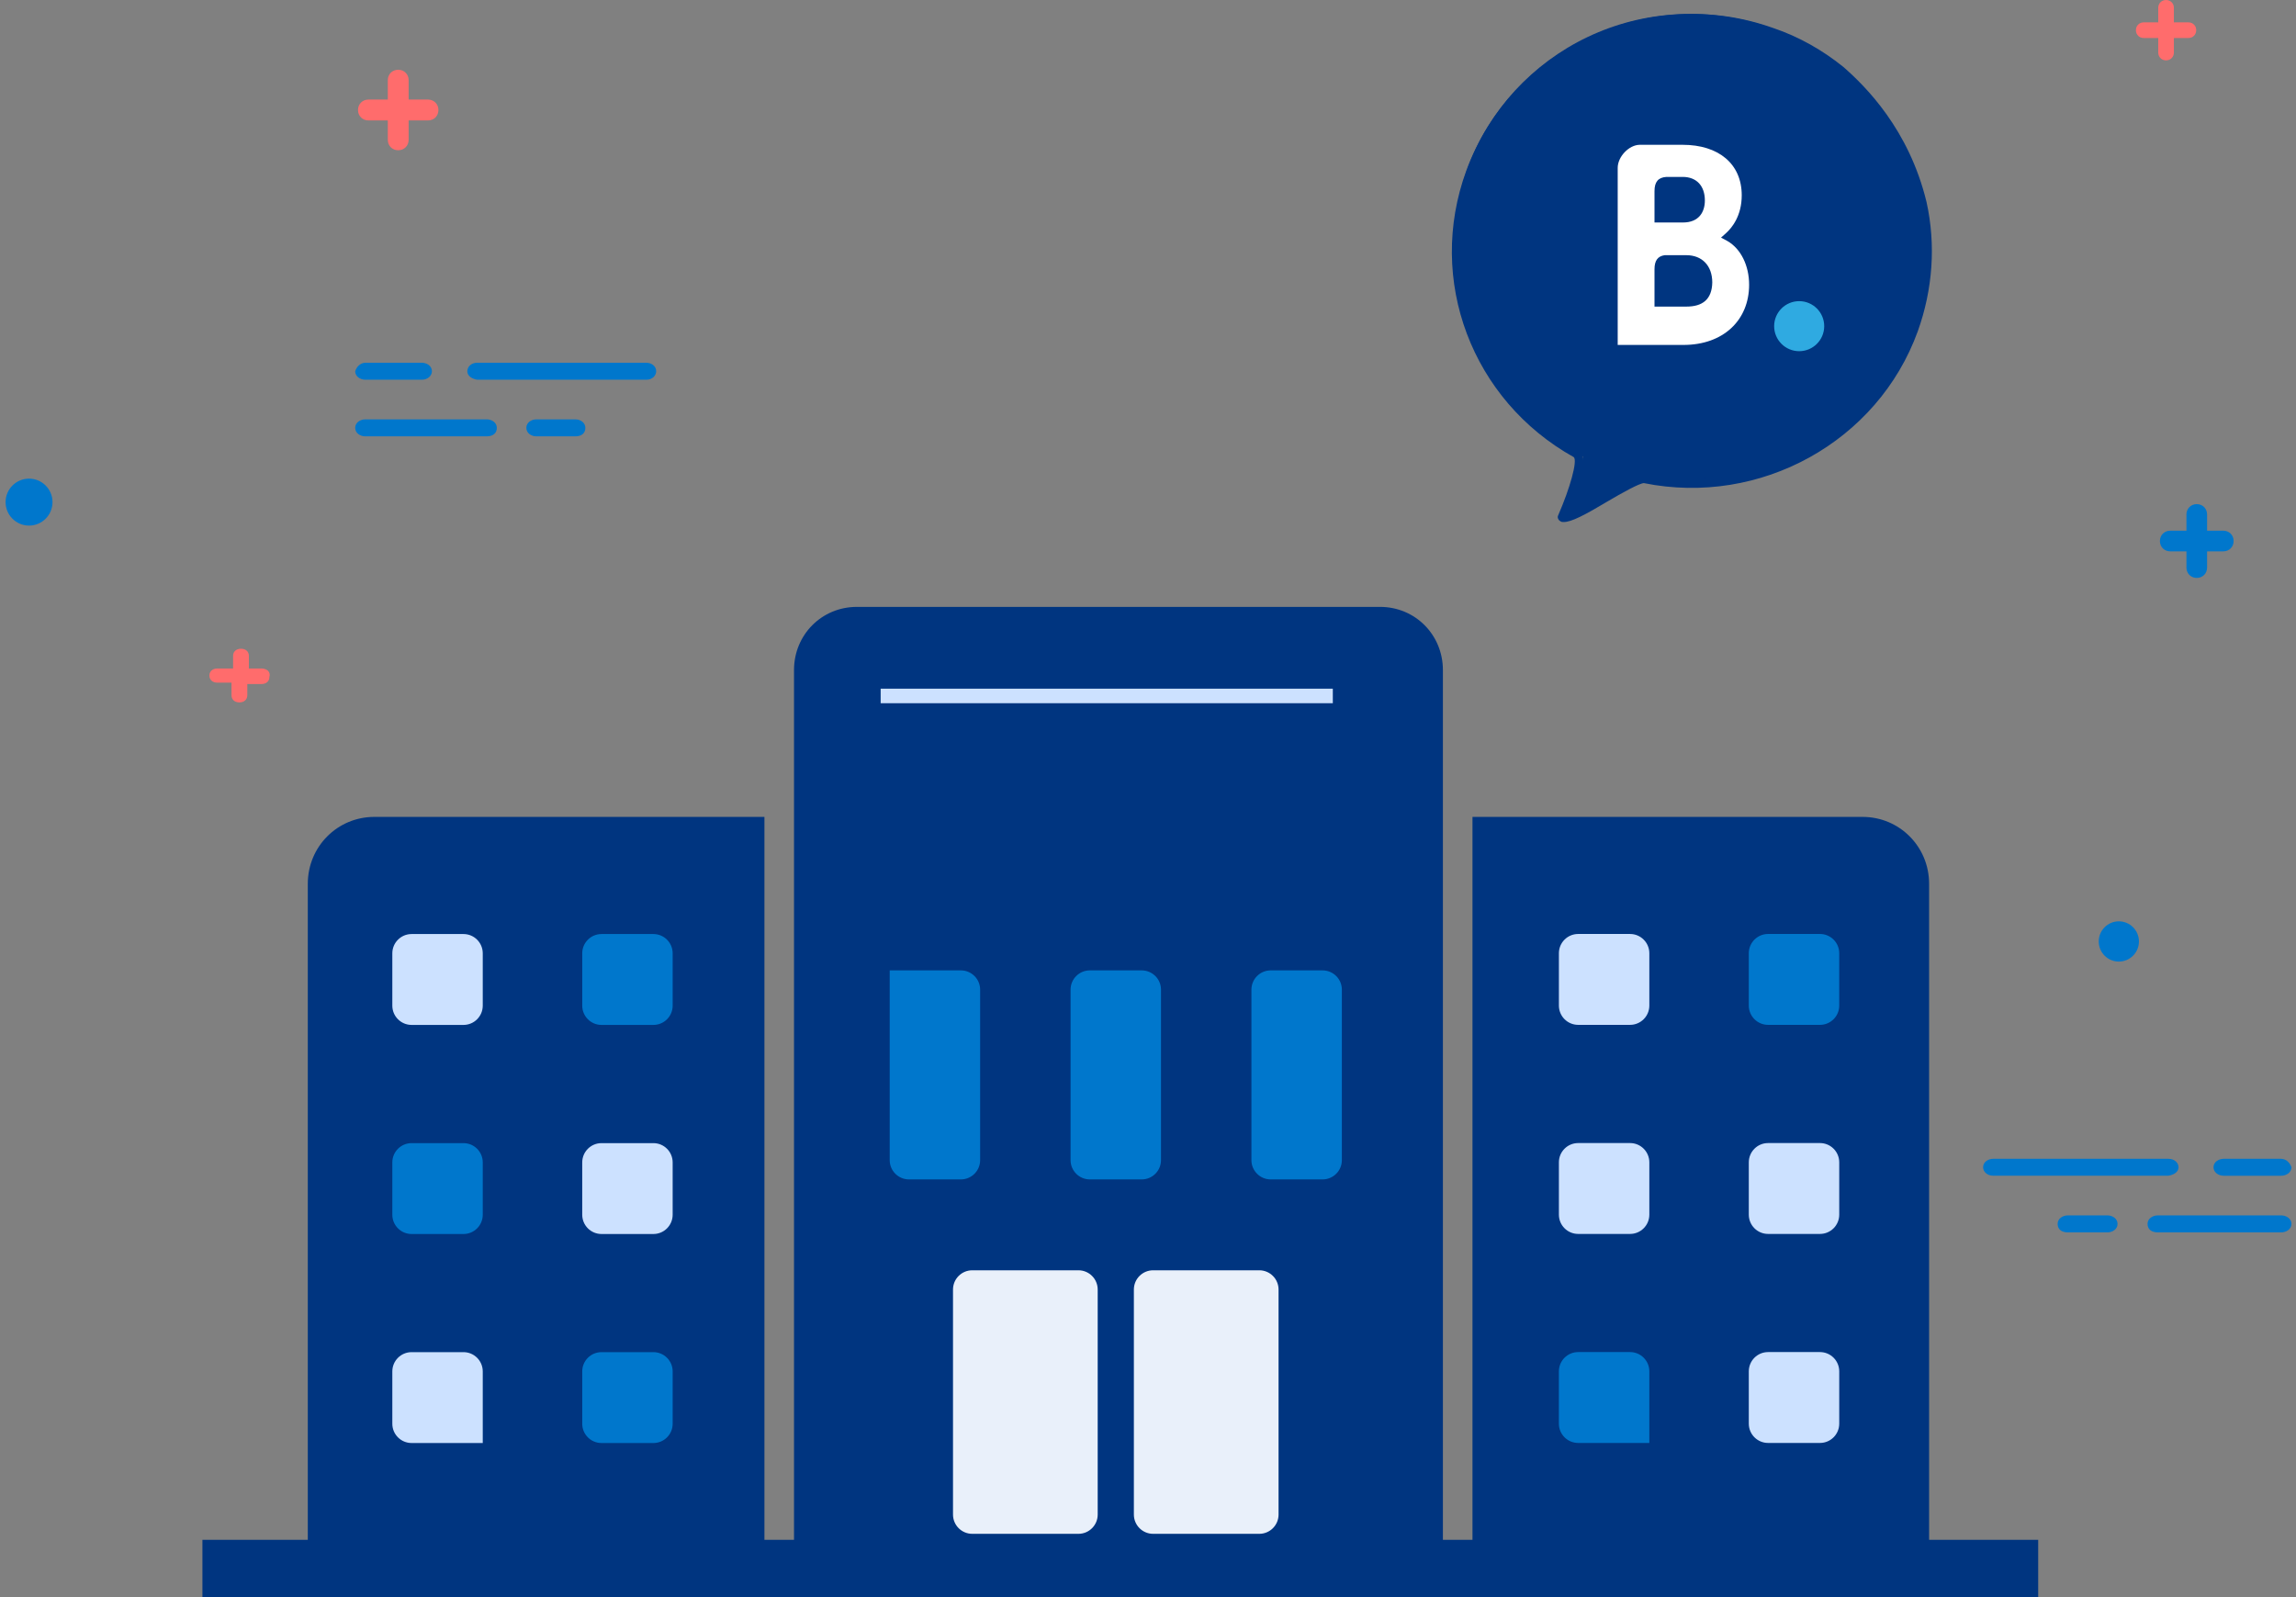 <svg xmlns="http://www.w3.org/2000/svg" width="309" height="215" viewBox="0 0 309 215">
  <rect x="0" y="0" width="309" height="215" fill="#808080" stroke="none"/>
  <g fill="none" fill-rule="evenodd">
    <path fill="#07C" fill-rule="nonzero" d="M299.217,71.426 L297.034,71.426 L297.034,69.241 C297.034,68.447 296.439,67.851 295.645,67.851 C294.852,67.851 294.256,68.447 294.256,69.241 L294.256,71.426 L292.074,71.426 C291.28,71.426 290.685,72.022 290.685,72.816 C290.685,73.611 291.28,74.206 292.074,74.206 L294.256,74.206 L294.256,76.391 C294.256,77.186 294.852,77.781 295.645,77.781 C296.439,77.781 297.034,77.186 297.034,76.391 L297.034,74.206 L299.217,74.206 C300.011,74.206 300.606,73.611 300.606,72.816 C300.606,72.022 300.011,71.426 299.217,71.426 Z"/>
    <path fill="#FF6C6C" fill-rule="nonzero" d="M35.195 89.975L33.495 89.975 33.495 88.265C33.495 87.695 33.07 87.314 32.432 87.314 31.795 87.314 31.37 87.695 31.37 88.265L31.37 89.975 29.244 89.975C28.607 89.975 28.182 90.355 28.182 90.925 28.182 91.496 28.607 91.876 29.244 91.876L31.157 91.876 31.157 93.586C31.157 94.156 31.582 94.536 32.22 94.536 32.857 94.536 33.282 94.156 33.282 93.586L33.282 92.066 35.195 92.066C35.833 92.066 36.258 91.686 36.258 91.115 36.47 90.355 35.833 89.975 35.195 89.975zM294.52 3.009L292.566 3.009 292.566 1.053C292.566.451 292.115 0 291.513 0 290.912 0 290.461.451 290.461 1.053L290.461 3.009 288.507 3.009C287.906 3.009 287.455 3.461 287.455 4.062 287.455 4.664 287.906 5.116 288.507 5.116L290.461 5.116 290.461 7.072C290.461 7.673 290.912 8.125 291.513 8.125 292.115 8.125 292.566 7.673 292.566 7.072L292.566 5.116 294.52 5.116C295.121 5.116 295.572 4.664 295.572 4.062 295.572 3.461 295.121 3.009 294.52 3.009zM57.602 13.401L54.996 13.401 54.996 10.793C54.996 9.99 54.395 9.389 53.593 9.389 52.791 9.389 52.19 9.99 52.19 10.793L52.19 13.401 49.584 13.401C48.783 13.401 48.181 14.003 48.181 14.805 48.181 15.608 48.783 16.209 49.584 16.209L52.19 16.209 52.19 18.817C52.19 19.62 52.791 20.222 53.593 20.222 54.395 20.222 54.996 19.62 54.996 18.817L54.996 16.209 57.602 16.209C58.403 16.209 59.005 15.608 59.005 14.805 59.005 14.003 58.403 13.401 57.602 13.401z"/>
    <ellipse cx="3.909" cy="67.58" fill="#07C" fill-rule="nonzero" rx="3.157" ry="3.16"/>
    <ellipse cx="203.981" cy="209.945" fill="#07C" fill-rule="nonzero" rx="1.804" ry="1.806"/>
    <ellipse cx="285.157" cy="126.711" fill="#07C" fill-rule="nonzero" rx="2.706" ry="2.708"/>
    <g fill="#07C" fill-rule="nonzero" transform="translate(266.89 155.96)">
      <path d="M26.303 1.141C26.303.57 25.787 0 24.928 0L1.375 0C.688 0 0 .428 0 1.141 0 1.711.516 2.281 1.375 2.281L24.928 2.281C25.787 2.139 26.303 1.711 26.303 1.141zM40.096 0L32.404 0C31.705 0 31.006.429 31.006 1.143 31.006 1.715 31.53 2.286 32.404 2.286L40.096 2.286C40.796 2.286 41.495 1.857 41.495 1.143 41.32.572 40.796 0 40.096 0zM40.112 7.62L23.514 7.62C22.822 7.62 22.13 8.049 22.13 8.764 22.13 9.478 22.649 9.907 23.514 9.907L40.112 9.907C40.803 9.907 41.495 9.478 41.495 8.764 41.495 8.049 40.803 7.62 40.112 7.62zM16.723 7.62L11.401 7.62C10.714 7.62 10.028 8.049 10.028 8.764 10.028 9.478 10.543 9.907 11.401 9.907L16.723 9.907C17.41 9.907 18.096 9.478 18.096 8.764 18.096 8.049 17.41 7.62 16.723 7.62z"/>
    </g>
    <g fill="#07C" fill-rule="nonzero" transform="matrix(-1 0 0 1 88.31 48.821)">
      <path d="M25.416 1.143C25.416.572 24.918 0 24.087 0L1.329 0C.664 0 0 .429 0 1.143 0 1.715.498 2.286 1.329 2.286L24.087 2.286C24.918 2.143 25.416 1.715 25.416 1.143zM39.131 0L31.559 0C30.87 0 30.182.429 30.182 1.143 30.182 1.715 30.698 2.286 31.559 2.286L39.131 2.286C39.819 2.286 40.507 1.857 40.507 1.143 40.335.572 39.819 0 39.131 0zM39.146 7.62L22.807 7.62C22.126 7.62 21.445 8.049 21.445 8.764 21.445 9.478 21.956 9.907 22.807 9.907L39.146 9.907C39.826 9.907 40.507 9.478 40.507 8.764 40.507 8.049 39.826 7.62 39.146 7.62zM16.122 7.62L10.883 7.62C10.207 7.62 9.531 8.049 9.531 8.764 9.531 9.478 10.038 9.907 10.883 9.907L16.122 9.907C16.798 9.907 17.474 9.478 17.474 8.764 17.474 8.049 16.798 7.62 16.122 7.62z"/>
    </g>
    <g transform="translate(27.242 81.681)">
      <path fill="#003580" fill-rule="nonzero" d="M232.381,125.565 L232.381,37.269 C232.381,32.267 228.4,28.265 223.424,28.265 L170.927,28.265 L170.927,125.565 L166.946,125.565 L166.946,8.504 C166.946,3.752 163.214,0 158.487,0 L88.076,0 C83.349,0 79.617,3.752 79.617,8.504 L79.617,125.565 L75.636,125.565 L75.636,28.265 L23.139,28.265 C18.163,28.265 14.182,32.267 14.182,37.269 L14.182,125.565 L0,125.565 L0,133.319 L247.061,133.319 L247.061,125.565 L232.381,125.565 Z"/>
      <path fill="#CCE1FF" d="M37.728,112.535 L28.153,112.535 L28.153,112.535 C26.72,112.535 25.558,111.373 25.558,109.941 L25.558,102.899 L25.558,102.899 C25.558,101.466 26.72,100.304 28.153,100.304 L35.134,100.304 L35.134,100.304 C36.567,100.304 37.728,101.466 37.728,102.899 L37.728,112.535 Z"/>
      <path fill="#07C" d="M35.134,84.404 L28.153,84.404 L28.153,84.404 C26.72,84.404 25.558,83.242 25.558,81.809 L25.558,74.767 L25.558,74.767 C25.558,73.334 26.72,72.173 28.153,72.173 L35.134,72.173 L35.134,72.173 C36.567,72.173 37.728,73.334 37.728,74.767 L37.728,81.809 L37.728,81.809 C37.728,83.242 36.567,84.404 35.134,84.404 Z"/>
      <path fill="#CCE1FF" d="M35.134,56.263 L28.153,56.263 L28.153,56.263 C26.72,56.263 25.558,55.101 25.558,53.668 L25.558,46.627 L25.558,46.627 C25.558,45.194 26.72,44.032 28.153,44.032 L35.134,44.032 L35.134,44.032 C36.567,44.032 37.728,45.194 37.728,46.627 L37.728,53.668 L37.728,53.668 C37.728,55.101 36.567,56.263 35.134,56.263 Z"/>
      <path fill="#07C" d="M60.692,112.535 L53.711,112.535 L53.711,112.535 C52.278,112.535 51.116,111.373 51.116,109.941 L51.116,102.899 L51.116,102.899 C51.116,101.466 52.278,100.304 53.711,100.304 L60.692,100.304 L60.692,100.304 C62.125,100.304 63.286,101.466 63.286,102.899 L63.286,109.941 L63.286,109.941 C63.286,111.373 62.125,112.535 60.692,112.535 Z"/>
      <path fill="#CCE1FF" d="M60.692,84.404 L53.711,84.404 L53.711,84.404 C52.278,84.404 51.116,83.242 51.116,81.809 L51.116,74.767 L51.116,74.767 C51.116,73.334 52.278,72.173 53.711,72.173 L60.692,72.173 L60.692,72.173 C62.125,72.173 63.286,73.334 63.286,74.767 L63.286,81.809 L63.286,81.809 C63.286,83.242 62.125,84.404 60.692,84.404 Z"/>
      <path fill="#07C" d="M60.692 56.263L53.711 56.263 53.711 56.263C52.278 56.263 51.116 55.101 51.116 53.668L51.116 46.627 51.116 46.627C51.116 45.194 52.278 44.032 53.711 44.032L60.692 44.032 60.692 44.032C62.125 44.032 63.286 45.194 63.286 46.627L63.286 53.668 63.286 53.668C63.286 55.101 62.125 56.263 60.692 56.263zM92.496 48.924L102.071 48.924 102.071 48.924C103.504 48.924 104.666 50.086 104.666 51.519L104.666 74.461 104.666 74.461C104.666 75.894 103.504 77.056 102.071 77.056L95.09 77.056 95.09 77.056C93.657 77.056 92.496 75.894 92.496 74.461L92.496 48.924z"/>
      <path fill="#E9F0FA" d="M117.893,124.757 L103.61,124.757 L103.61,124.757 C102.177,124.757 101.015,123.595 101.015,122.162 L101.015,91.882 L101.015,91.882 C101.015,90.449 102.177,89.287 103.61,89.287 L117.893,89.287 L117.893,89.287 C119.326,89.287 120.488,90.449 120.488,91.882 L120.488,122.162 L120.488,122.162 C120.488,123.595 119.326,124.757 117.893,124.757 Z"/>
      <path fill="#07C" d="M116.837,74.461 L116.837,51.519 L116.837,51.519 C116.837,50.086 117.998,48.924 119.431,48.924 L126.412,48.924 L126.412,48.924 C127.845,48.924 129.007,50.086 129.007,51.519 L129.007,74.461 L129.007,74.461 C129.007,75.894 127.845,77.056 126.412,77.056 L119.431,77.056 L119.431,77.056 C117.998,77.056 116.837,75.894 116.837,74.461 Z"/>
      <path fill="#E9F0FA" d="M142.234,124.757 L127.95,124.757 L127.95,124.757 C126.518,124.757 125.356,123.595 125.356,122.162 L125.356,91.882 L125.356,91.882 C125.356,90.449 126.518,89.287 127.95,89.287 L142.234,89.287 L142.234,89.287 C143.667,89.287 144.829,90.449 144.829,91.882 L144.829,122.162 L144.829,122.162 C144.829,123.595 143.667,124.757 142.234,124.757 Z"/>
      <path fill="#07C" d="M150.753,77.056 L143.772,77.056 L143.772,77.056 C142.339,77.056 141.177,75.894 141.177,74.461 L141.177,51.519 L141.177,51.519 C141.177,50.086 142.339,48.924 143.772,48.924 L150.753,48.924 L150.753,48.924 C152.186,48.924 153.348,50.086 153.348,51.519 L153.348,74.461 L153.348,74.461 C153.348,75.894 152.186,77.056 150.753,77.056 Z"/>
      <polygon fill="#CCE1FF" points="152.131 12.965 91.279 12.965 91.279 11.008 152.131 11.008"/>
      <path fill="#07C" d="M194.728,112.526 L185.152,112.526 L185.152,112.526 C183.719,112.526 182.557,111.364 182.557,109.931 L182.557,102.889 L182.557,102.889 C182.557,101.457 183.719,100.295 185.152,100.295 L192.133,100.295 L192.133,100.295 C193.566,100.295 194.728,101.457 194.728,102.889 L194.728,112.526 Z"/>
      <path fill="#CCE1FF" d="M192.133 84.394L185.152 84.394 185.152 84.394C183.719 84.394 182.557 83.233 182.557 81.8L182.557 74.758 182.557 74.758C182.557 73.325 183.719 72.163 185.152 72.163L192.133 72.163 192.133 72.163C193.566 72.163 194.728 73.325 194.728 74.758L194.728 81.8 194.728 81.8C194.728 83.233 193.566 84.394 192.133 84.394zM192.133 56.254L185.152 56.254 185.152 56.254C183.719 56.254 182.557 55.092 182.557 53.659L182.557 46.617 182.557 46.617C182.557 45.184 183.719 44.023 185.152 44.023L192.133 44.023 192.133 44.023C193.566 44.023 194.728 45.184 194.728 46.617L194.728 53.659 194.728 53.659C194.728 55.092 193.566 56.254 192.133 56.254zM217.691 112.526L210.71 112.526 210.71 112.526C209.277 112.526 208.115 111.364 208.115 109.931L208.115 102.889 208.115 102.889C208.115 101.457 209.277 100.295 210.71 100.295L217.691 100.295 217.691 100.295C219.124 100.295 220.286 101.457 220.286 102.889L220.286 109.931 220.286 109.931C220.286 111.364 219.124 112.526 217.691 112.526zM217.691 84.394L210.71 84.394 210.71 84.394C209.277 84.394 208.115 83.233 208.115 81.8L208.115 74.758 208.115 74.758C208.115 73.325 209.277 72.163 210.71 72.163L217.691 72.163 217.691 72.163C219.124 72.163 220.286 73.325 220.286 74.758L220.286 81.8 220.286 81.8C220.286 83.233 219.124 84.394 217.691 84.394z"/>
      <path fill="#07C" d="M217.691,56.254 L210.71,56.254 L210.71,56.254 C209.277,56.254 208.115,55.092 208.115,53.659 L208.115,46.617 L208.115,46.617 C208.115,45.184 209.277,44.023 210.71,44.023 L217.691,44.023 L217.691,44.023 C219.124,44.023 220.286,45.184 220.286,46.617 L220.286,53.659 L220.286,53.659 C220.286,55.092 219.124,56.254 217.691,56.254 Z"/>
    </g>
    <g transform="translate(195.394 1.878)">
      <g fill="#003580">
        <path d="M24.972,62.183 C27.254,62.697 29.628,62.968 32.067,62.968 C49.647,62.968 63.899,48.872 63.899,31.484 C63.899,14.096 49.647,0 32.067,0 C14.486,0 0.234,14.096 0.234,31.484 C0.234,43.742 7.317,54.364 17.655,59.565 C17.528,62.02 16.016,65.675 15.097,67.476 C14.226,69.184 23.472,63.347 24.972,62.183 Z"/>
        <path fill-rule="nonzero" d="M52.693,7.133 C49.915,4.89 46.717,3.061 43.266,1.898 C26.517,-4.086 8.001,4.557 1.941,21.095 C-3.446,35.804 2.698,52.009 16.417,59.655 C16.922,60.153 15.912,63.81 14.313,67.467 C14.229,67.633 14.229,67.799 14.313,67.965 C14.397,68.131 14.482,68.214 14.65,68.298 C14.734,68.381 14.902,68.381 15.071,68.381 C16.081,68.381 17.848,67.467 21.046,65.555 C22.73,64.558 25.255,63.145 25.844,63.145 C41.499,66.303 57.322,57.577 62.708,42.702 C64.728,37.051 65.149,31.067 63.887,25.333 C61.516,15.51 55.664,9.735 52.693,7.133 Z M61.53,42.286 C56.312,56.58 41.078,64.973 26.096,61.899 C25.255,61.732 23.74,62.563 20.373,64.475 C18.942,65.306 17.007,66.386 15.828,66.885 C17.091,63.81 18.606,59.406 17.007,58.574 C3.877,51.178 -2.015,35.638 3.119,21.51 C7.664,9.045 19.616,1.233 32.325,1.233 C35.775,1.233 39.31,1.815 42.761,3.061 C46.548,4.391 49.915,6.386 52.861,8.962 C54.039,9.959 55.133,11.039 56.059,12.203 C58.5,15.111 60.436,18.436 61.614,22.009 C61.867,22.84 62.035,23.505 62.203,24.253 C63.971,30.236 63.634,36.469 61.53,42.286 Z"/>
      </g>
      <g transform="translate(12.212 7.51)">
        <ellipse cx="34.531" cy="34.511" fill="#2FAAE1" rx="3.369" ry="3.367"/>
        <path fill="#FFF" d="M24.012,22.594 L24.691,21.985 C25.478,21.272 26.8,19.669 26.8,16.897 C26.8,12.656 23.677,10.101 18.845,10.101 L13.683,10.101 L13.328,10.101 L13.057,10.101 C11.624,10.122 10.107,11.694 10.107,13.208 L10.107,14.534 L10.107,34.109 L10.107,37.037 L12.637,37.037 L18.953,37.037 C24.324,37.037 27.793,33.706 27.793,28.938 C27.795,26.365 26.689,24.094 24.865,23.047 L24.012,22.594 L24.012,22.594 Z M15.06,17.757 L15.06,17.757 L15.06,16.334 C15.06,15.09 15.56,14.496 16.658,14.423 L18.854,14.423 C20.737,14.423 21.838,15.646 21.838,17.597 C21.838,19.111 21.066,20.557 18.895,20.557 L15.06,20.557 L15.06,17.757 L15.06,17.757 Z M15.06,31.876 L15.06,28.273 L15.06,26.85 C15.06,25.693 15.486,25.094 16.426,24.958 L19.353,24.958 C21.442,24.958 22.835,26.355 22.835,28.626 C22.79,30.926 21.508,31.876 19.353,31.876 L15.06,31.876 L15.06,31.876 Z"/>
      </g>
    </g>
  </g>
</svg>
